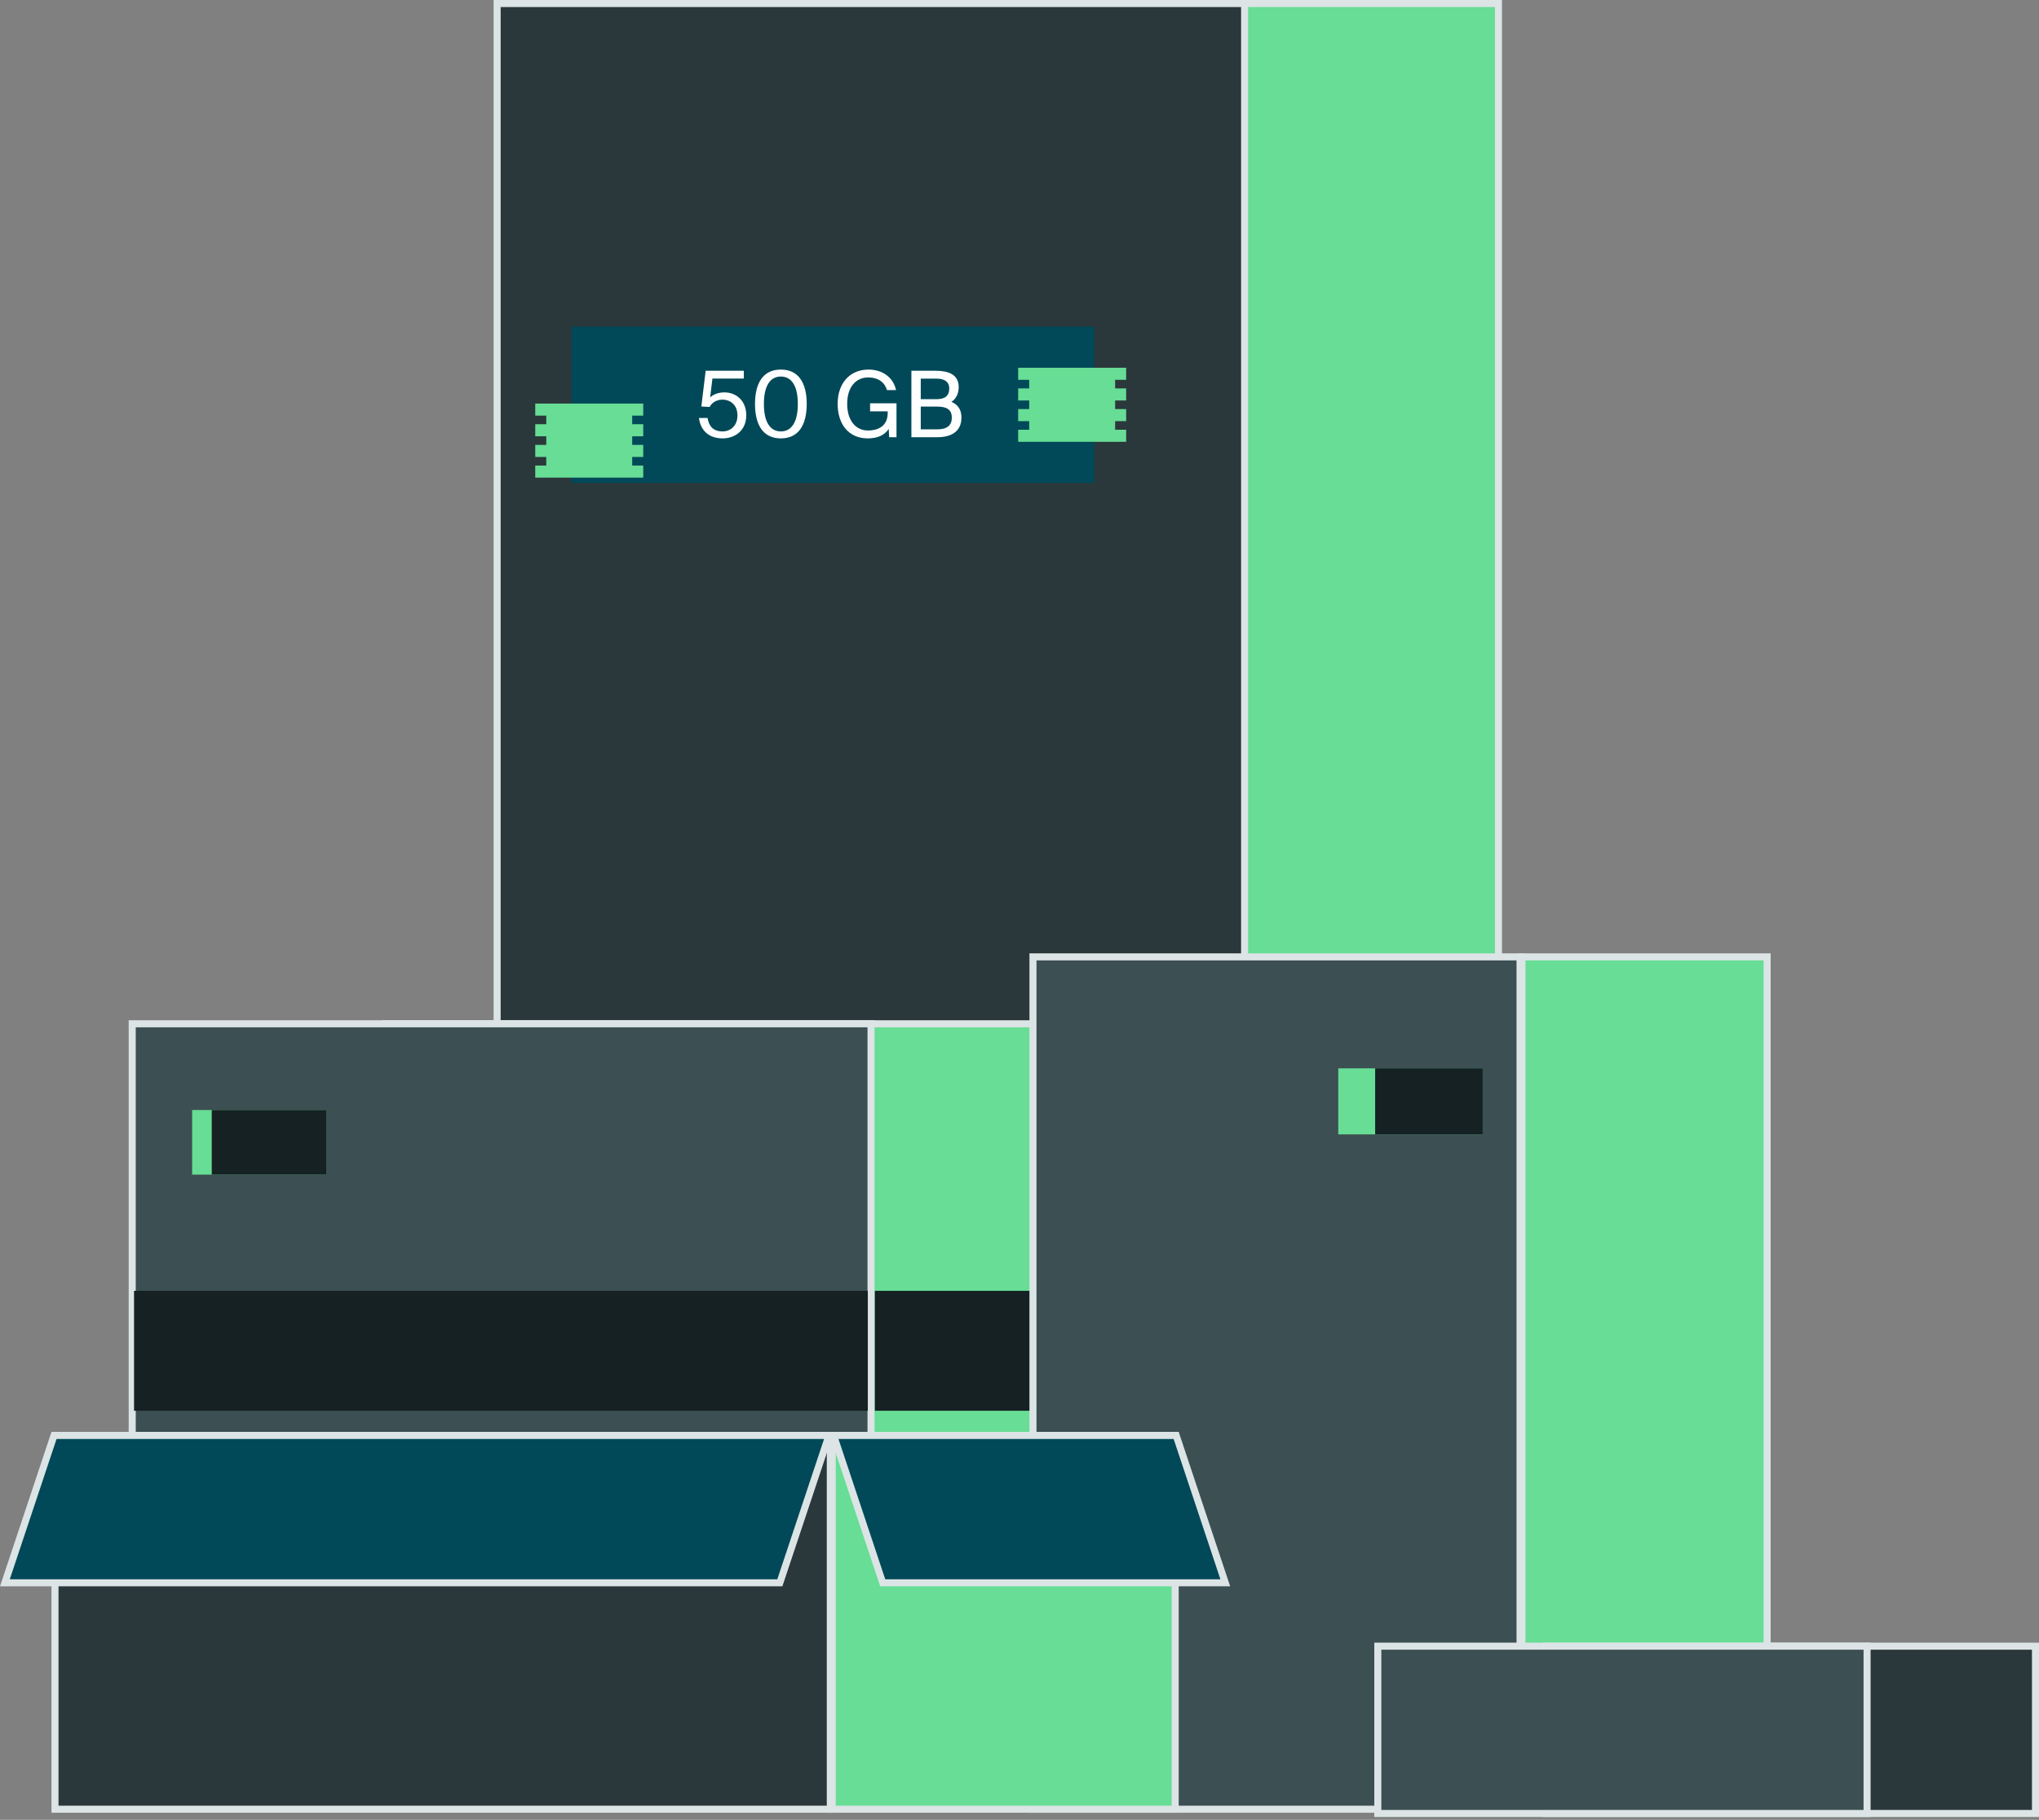 <svg width="289" height="258" viewBox="0 0 289 258" fill="none" xmlns="http://www.w3.org/2000/svg">
<rect x="0" y="0" width="289" height="258" fill="#808080" stroke="none"/>
<mask id="path-1-inside-1_5179_3983" fill="white">
<path fill-rule="evenodd" clip-rule="evenodd" d="M97.978 94.052C98.758 94.734 101.318 95.774 102.549 96.031C101.254 95.462 99.543 94.833 98.6 94.045C94.115 90.282 96.764 84.002 102.555 84.921C103.612 85.088 105.416 85.937 106.862 86.652C105.893 85.962 103.049 84.6 102.022 84.373C97.192 83.3 92.318 89.11 97.978 94.052Z"/>
</mask>
<path fill-rule="evenodd" clip-rule="evenodd" d="M97.978 94.052C98.758 94.734 101.318 95.774 102.549 96.031C101.254 95.462 99.543 94.833 98.6 94.045C94.115 90.282 96.764 84.002 102.555 84.921C103.612 85.088 105.416 85.937 106.862 86.652C105.893 85.962 103.049 84.6 102.022 84.373C97.192 83.3 92.318 89.11 97.978 94.052Z" fill="#A98116"/>
<path d="M97.978 94.052L98.636 93.299L98.635 93.299L97.978 94.052ZM102.549 96.031L102.345 97.009L102.951 95.116L102.549 96.031ZM98.6 94.045L97.958 94.811L97.959 94.812L98.6 94.045ZM102.555 84.921L102.712 83.934L102.712 83.934L102.555 84.921ZM106.862 86.652L106.419 87.548L107.442 85.838L106.862 86.652ZM102.022 84.373L101.805 85.349L101.805 85.349L102.022 84.373ZM97.32 94.804C97.845 95.263 98.818 95.746 99.705 96.121C100.623 96.51 101.638 96.862 102.345 97.009L102.753 95.053C102.229 94.943 101.349 94.647 100.484 94.28C99.588 93.901 98.892 93.523 98.636 93.299L97.32 94.804ZM102.951 95.116C102.248 94.807 101.569 94.54 100.862 94.213C100.168 93.892 99.606 93.583 99.241 93.278L97.959 94.812C98.538 95.295 99.302 95.694 100.024 96.027C100.731 96.354 101.555 96.686 102.147 96.946L102.951 95.116ZM99.243 93.279C97.306 91.654 97.007 89.605 97.643 88.121C98.273 86.652 99.916 85.514 102.399 85.908L102.712 83.934C99.403 83.409 96.826 84.953 95.805 87.334C94.79 89.701 95.409 92.673 97.958 94.811L99.243 93.279ZM102.399 85.908C102.798 85.971 103.417 86.183 104.174 86.502C104.909 86.812 105.7 87.192 106.419 87.548L107.305 85.756C106.578 85.396 105.743 84.995 104.951 84.66C104.18 84.335 103.369 84.038 102.712 83.934L102.399 85.908ZM107.442 85.838C106.881 85.438 105.86 84.894 104.892 84.436C103.938 83.984 102.876 83.538 102.238 83.397L101.805 85.349C102.195 85.435 103.069 85.784 104.036 86.242C104.989 86.693 105.874 87.175 106.282 87.466L107.442 85.838ZM102.238 83.397C99.385 82.763 96.527 84.155 95.2 86.459C94.527 87.628 94.247 89.035 94.566 90.515C94.884 91.99 95.779 93.459 97.321 94.805L98.635 93.299C97.347 92.174 96.729 91.064 96.52 90.094C96.312 89.127 96.491 88.223 96.933 87.456C97.836 85.887 99.829 84.91 101.805 85.349L102.238 83.397Z" fill="black" mask="url(#path-1-inside-1_5179_3983)"/>
<mask id="path-3-inside-2_5179_3983" fill="white">
<path fill-rule="evenodd" clip-rule="evenodd" d="M113.147 103.245C113.012 103.19 102.651 106.404 105.563 111.099C105.089 109.032 106.066 106.629 113.147 103.245Z"/>
</mask>
<path fill-rule="evenodd" clip-rule="evenodd" d="M113.147 103.245C113.012 103.19 102.651 106.404 105.563 111.099C105.089 109.032 106.066 106.629 113.147 103.245Z" fill="#A98116"/>
<path d="M113.147 103.245L113.578 104.147L115.614 103.174L113.525 102.32L113.147 103.245ZM105.563 111.099L104.714 111.626L106.537 110.876L105.563 111.099ZM113.525 102.32C113.341 102.245 113.181 102.245 113.155 102.245C113.099 102.244 113.054 102.248 113.029 102.251C112.979 102.256 112.936 102.264 112.912 102.269C112.859 102.279 112.804 102.293 112.754 102.306C112.65 102.333 112.517 102.372 112.362 102.421C112.05 102.52 111.625 102.666 111.134 102.857C110.155 103.237 108.879 103.806 107.688 104.54C106.518 105.262 105.326 106.207 104.639 107.378C104.287 107.977 104.055 108.657 104.048 109.402C104.041 110.152 104.263 110.899 104.714 111.626L106.413 110.572C106.135 110.125 106.044 109.745 106.047 109.421C106.05 109.091 106.151 108.751 106.363 108.39C106.803 107.639 107.664 106.904 108.737 106.242C109.79 105.592 110.947 105.074 111.858 104.721C112.311 104.545 112.695 104.412 112.964 104.327C113.1 104.284 113.2 104.256 113.261 104.239C113.294 104.231 113.304 104.229 113.298 104.23C113.297 104.23 113.273 104.235 113.237 104.239C113.22 104.241 113.18 104.245 113.128 104.244C113.107 104.244 112.95 104.245 112.769 104.17L113.525 102.32ZM106.537 110.876C106.446 110.478 106.431 110.099 106.525 109.707C106.618 109.314 106.835 108.85 107.289 108.306C108.22 107.191 110.077 105.82 113.578 104.147L112.716 102.343C109.136 104.054 106.964 105.576 105.755 107.025C105.139 107.763 104.757 108.5 104.58 109.244C104.402 109.99 104.443 110.687 104.589 111.323L106.537 110.876Z" fill="black" mask="url(#path-3-inside-2_5179_3983)"/>
<path d="M106.441 145.422V0.5H212.384V145.422H106.441Z" fill="#67DD95" stroke="#DCE4E5" stroke-width="0.999"/>
<path d="M70.461 145.422V0.5H176.404V145.422H70.461Z" fill="#2B383B" stroke="#DCE4E5" stroke-width="0.999"/>
<path d="M155.118 46.297H81.011V68.469H155.118V46.297Z" fill="#014958"/>
<path d="M104.525 58.889C104.525 57.33 103.434 56.654 102.407 56.654C101.433 56.654 100.796 57.226 100.588 57.694L99.406 57.629L100.017 52.562H105.422V53.666H100.978L100.653 56.343C101.147 55.862 101.901 55.628 102.68 55.628C104.33 55.628 105.773 56.797 105.773 58.876C105.773 61.033 104.175 62.15 102.42 62.15C100.238 62.15 99.25 60.773 99.068 59.253H100.29C100.472 60.435 101.108 61.163 102.42 61.163C103.551 61.163 104.525 60.344 104.525 58.889ZM110.677 62.15C108.169 62.15 107.012 60.253 107.012 57.265C107.012 54.29 108.169 52.393 110.677 52.393C113.184 52.393 114.341 54.29 114.341 57.265C114.341 60.253 113.184 62.15 110.677 62.15ZM110.677 53.38C109.195 53.38 108.273 54.653 108.273 57.265C108.273 59.89 109.195 61.163 110.677 61.163C112.158 61.163 113.08 59.89 113.08 57.265C113.08 54.653 112.158 53.38 110.677 53.38ZM127.001 55.303H125.715C125.403 54.251 124.546 53.51 123.039 53.51C121.376 53.51 120.076 54.809 120.076 57.252C120.076 59.63 121.298 61.033 123.039 61.033C124.299 61.033 125.819 60.513 125.819 58.564V58.317H123.324V57.174H127.066V61.981H126.027L125.962 60.799C125.351 61.761 124.247 62.15 122.987 62.15C120.271 62.15 118.725 60.123 118.725 57.252C118.725 54.328 120.453 52.393 123.104 52.393C125.053 52.393 126.612 53.484 127.001 55.303ZM129.178 52.562H132.569C134.323 52.562 135.883 53.016 135.883 54.887C135.883 55.784 135.493 56.589 134.843 56.966C135.74 57.343 136.272 58.045 136.272 59.201C136.272 61.202 134.778 61.981 132.894 61.981H129.178V52.562ZM130.504 56.589H132.777C133.856 56.589 134.544 56.174 134.544 55.069C134.544 54.108 133.83 53.679 132.777 53.679H130.504V56.589ZM130.504 60.864H132.907C134.246 60.864 134.908 60.279 134.908 59.214C134.908 58.109 134.246 57.642 132.829 57.642H130.504V60.864Z" fill="white"/>
<path d="M75.864 57.213V58.924H77.427V60.142H75.864V61.853H77.427V63.072H75.864V64.782H77.427V66.001H75.864V67.711H91.171V66.001H89.607V64.782H91.171V63.072H89.607V61.853H91.171V60.142H89.607V58.924H91.171V57.213H75.864Z" fill="#67DD95"/>
<path d="M144.312 52.136V53.846H145.874V55.065H144.312V56.776H145.874V57.994H144.312V59.705H145.874V60.923H144.312V62.634H159.618V60.923H158.054V59.705H159.618V57.994H158.054V56.776H159.618V55.065H158.054V53.846H159.618V52.136H144.312Z" fill="#67DD95"/>
<path d="M54.607 244.982V145.14H159.324V244.982H54.607Z" fill="#67DD95" stroke="#DCE4E5" stroke-width="0.999"/>
<path d="M18.74 244.982V145.14H123.457V244.982H18.74Z" fill="#3C4F52" stroke="#DCE4E5" stroke-width="0.999"/>
<path d="M123 183H19V200H123V183Z" fill="#152123"/>
<path d="M146 183H124V200H146V183Z" fill="#152123"/>
<path d="M46.256 157.365H27.233V166.526H46.256V157.365Z" fill="#67DD95"/>
<path d="M46.257 157.365H30.014V166.526H46.257V157.365Z" fill="#152123"/>
<rect x="146.409" y="135.656" width="69.037" height="120.835" fill="#3C4F52" stroke="#DCE4E5" stroke-width="0.999"/>
<path d="M210.152 151.457H189.682V160.819H210.152V151.457Z" fill="#67DD95"/>
<path d="M210.152 151.457H194.909V160.819H210.152V151.457Z" fill="#152123"/>
<rect x="215.716" y="135.656" width="34.748" height="120.835" fill="#67DD95" stroke="#DCE4E5" stroke-width="0.999"/>
<rect x="7.795" y="203.504" width="109.892" height="52.987" fill="#2B383B" stroke="#DCE4E5" stroke-width="0.999"/>
<path d="M0.693 224.391L7.656 203.504H117.493L110.531 224.391H0.693Z" fill="#014958" stroke="#DCE4E5" stroke-width="0.999"/>
<rect x="117.957" y="203.504" width="48.61" height="52.987" fill="#67DD95" stroke="#DCE4E5" stroke-width="0.999"/>
<path d="M125.113 224.391L118.15 203.504H166.706L173.668 224.391H125.113Z" fill="#014958" stroke="#DCE4E5" stroke-width="0.999"/>
<path d="M219.155 257.093V233.375H288.501V257.093H219.155Z" fill="#2B383B" stroke="#DCE4E5" stroke-width="0.999"/>
<path d="M195.287 257.093V233.375H264.633V257.093H195.287Z" fill="#3C4F52" stroke="#DCE4E5" stroke-width="0.999"/>
</svg>
